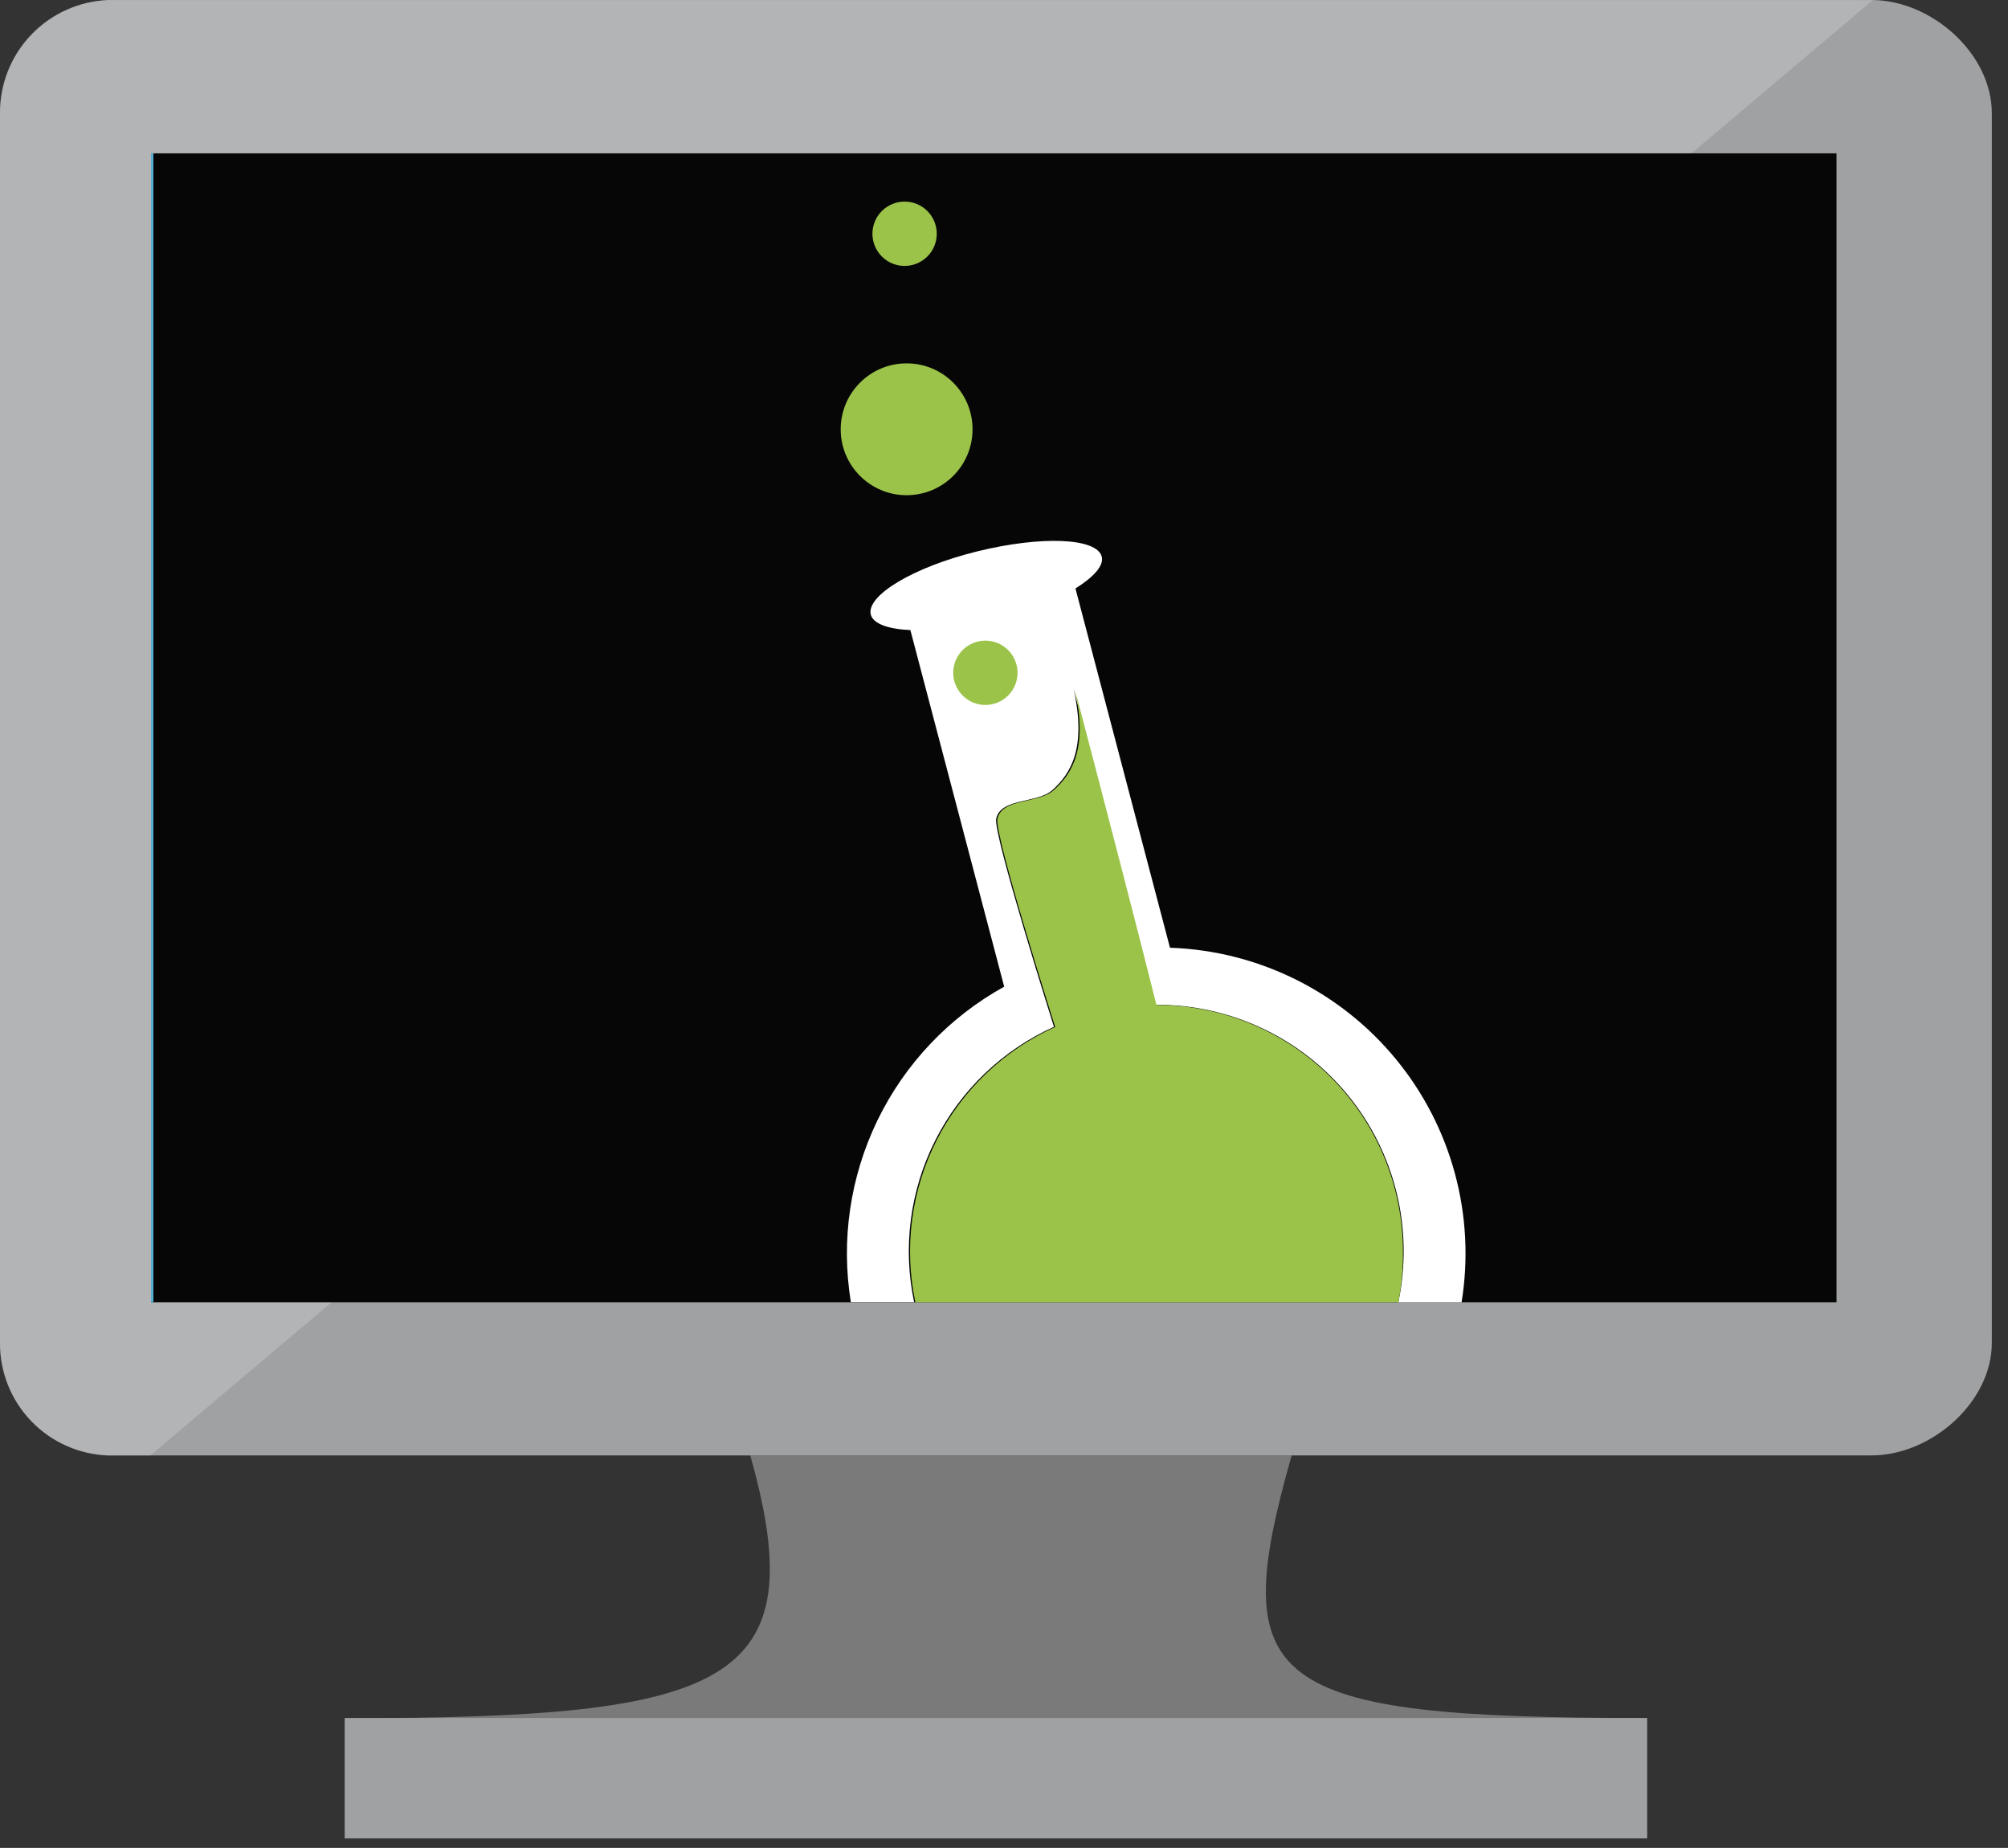 <svg data-slug-id="dsvm" xmlns="http://www.w3.org/2000/svg" viewBox="0 0 113 104">
<rect x="0" y="0" width="113" height="104" fill="#333333" stroke="none"/>
<path d="M53.28 0.01H22.81C26.47 12.94 21.55 14.8 0 14.8V21.57H73.28V14.79C51.73 14.79 49.61 12.94 53.28 0" transform="translate(19.41 81.9)" fill="#7A7A7A"/>
<path d="M105.32 0H6.09C4.445 0.065 2.89 0.767 1.754 1.957C0.617 3.148 -0.012 4.734 0 6.38V75.58C-0.009 77.22 0.623 78.799 1.76 79.981C2.897 81.163 4.451 81.855 6.09 81.91H105.32C108.69 81.91 112.09 78.91 112.09 75.58V6.38C112.09 3 108.68 0 105.32 0" fill="#A0A1A2"/>
<path opacity="0.2" d="M105.39 0H6.09C4.445 0.065 2.89 0.767 1.754 1.957C0.617 3.148 -0.012 4.734 0 6.38V75.58C-0.006 77.219 0.626 78.797 1.763 79.979C2.9 81.16 4.452 81.853 6.09 81.91H8.45L105.39 0Z" transform="translate(0 0.01)" fill="white"/>
<path d="M94.85 0V64.66H0V0H94.85Z" transform="translate(8.5 8.63)" fill="#060606"/>
<path d="M3.71 7.42C5.759 7.42 7.42 5.759 7.42 3.71C7.42 1.661 5.759 0 3.71 0C1.661 0 0 1.661 0 3.71C0 5.759 1.661 7.42 3.71 7.42Z" transform="translate(47.31 20.45)" fill="#9BC349"/>
<path d="M1.81 3.62C2.81 3.62 3.62 2.81 3.62 1.81C3.62 0.81 2.81 0 1.81 0C0.81 0 0 0.81 0 1.81C0 2.81 0.81 3.62 1.81 3.62Z" transform="translate(48.397 12.65) rotate(-33.6)" fill="#9BC349"/>
<path d="M18.181 22.9L12.861 2.68C13.861 2.05 14.471 1.41 14.341 0.89C14.071 -0.17 10.961 -0.3 7.341 0.59C3.721 1.48 1.091 3.08 1.341 4.14C1.471 4.67 2.341 4.97 3.571 5.02L8.851 25.09C5.759 26.8 3.271 29.422 1.726 32.599C0.182 35.776 -0.344 39.353 0.221 42.84H3.781C3.13 39.748 3.556 36.526 4.987 33.709C6.419 30.892 8.77 28.648 11.651 27.35C11.651 27.35 8.211 16.49 8.401 15.63C8.671 14.45 10.721 14.79 11.571 14.02C12.571 13.11 13.511 11.7 12.751 8.31C14.751 15.9 16.341 22.14 17.351 26.11C19.425 26.094 21.476 26.543 23.354 27.424C25.232 28.305 26.888 29.597 28.201 31.203C29.514 32.809 30.449 34.689 30.939 36.705C31.429 38.721 31.46 40.821 31.031 42.85H34.591C34.981 40.44 34.854 37.975 34.218 35.617C33.582 33.26 32.452 31.065 30.903 29.178C29.354 27.292 27.421 25.756 25.232 24.673C23.044 23.591 20.651 22.986 18.211 22.9H18.181Z" transform="translate(47.66 30.44)" fill="white"/>
<path d="M27.737 31.67C27.737 27.991 26.276 24.464 23.674 21.862C21.073 19.261 17.546 17.8 13.867 17.8C12.867 13.8 11.257 7.59 9.267 0C10.027 3.39 9.107 4.79 8.087 5.71C7.237 6.48 5.187 6.14 4.917 7.32C4.717 8.17 8.167 19.04 8.167 19.04C5.286 20.338 2.935 22.581 1.503 25.399C0.072 28.216 -0.354 31.438 0.297 34.53H27.477C27.662 33.588 27.749 32.63 27.737 31.67V31.67Z" transform="translate(51.213 38.76)" fill="#9BC349"/>
<path d="M1.81 3.62C2.81 3.62 3.62 2.81 3.62 1.81C3.62 0.81 2.81 0 1.81 0C0.81 0 0 0.81 0 1.81C0 2.81 0.81 3.62 1.81 3.62Z" transform="translate(52.943 37.359) rotate(-33.6)" fill="#9BC349"/>
<path d="M0 64.79H0.13V0.13L86.84 0H86.85L0 0.13V64.79Z" transform="translate(8.5 8.5)" fill="#59B4D9"/>
<path d="M73.29 0H0V6.77H73.29V0Z" transform="translate(19.4 96.69)" fill="#A0A1A2"/>
</svg>
